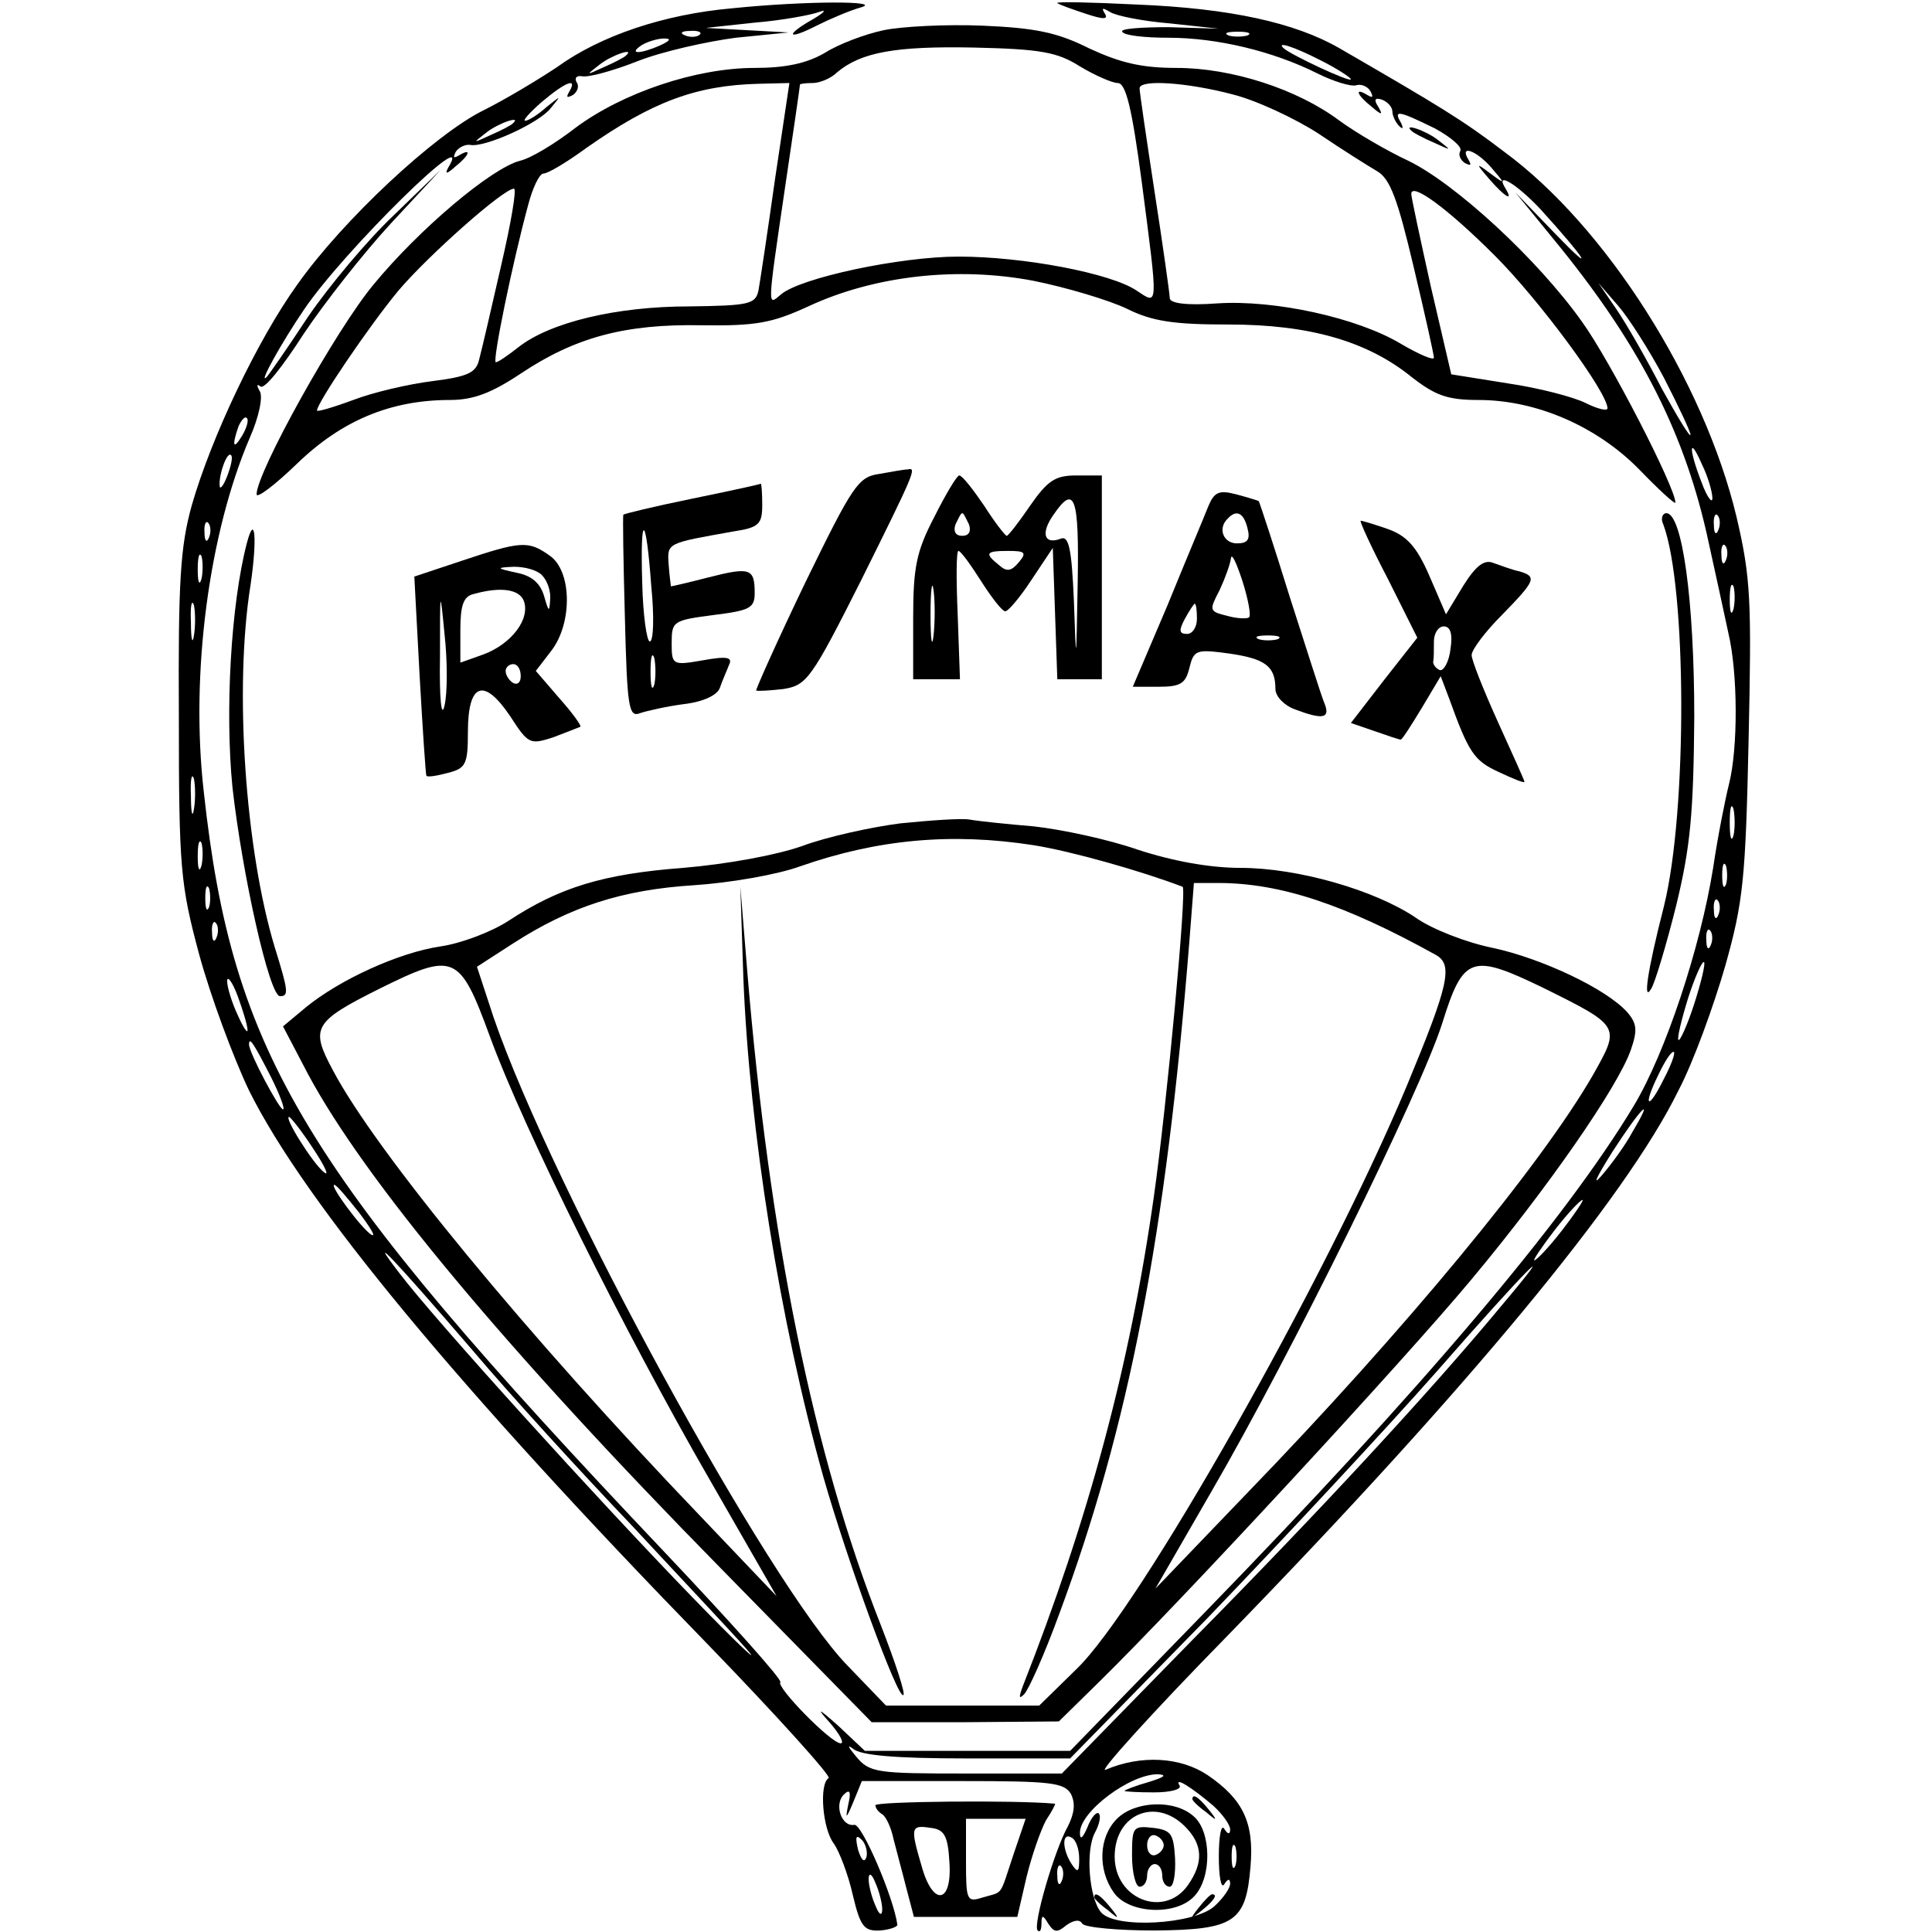 <?xml version="1.0" standalone="no"?>
<!DOCTYPE svg PUBLIC "-//W3C//DTD SVG 20010904//EN"
 "http://www.w3.org/TR/2001/REC-SVG-20010904/DTD/svg10.dtd">
<svg version="1.0" xmlns="http://www.w3.org/2000/svg"
 width="256pt" height="256pt" viewBox="0 0 256 256"
 preserveAspectRatio="xMidYMid meet">
<g transform="translate(0,256) scale(0.1,-0.1)"
fill="#000000" stroke="none">
<path d="M970 2549 c-90 -8 -174 -36 -232 -78 -24 -16 -67 -42 -97 -57 -65
-32 -187 -146 -247 -231 -52 -72 -114 -202 -140 -293 -15 -54 -18 -100 -17
-280 0 -200 2 -222 27 -315 15 -55 45 -136 66 -180 74 -149 278 -395 607 -733
93 -96 165 -176 161 -178 -13 -8 -8 -68 7 -87 7 -10 19 -41 25 -68 10 -42 15
-48 36 -47 13 1 24 5 23 8 -5 36 -47 134 -57 132 -17 -3 -27 27 -14 40 8 8 10
4 6 -13 -4 -20 -3 -20 7 4 l11 27 133 0 c117 0 135 -2 144 -17 6 -12 5 -25 -4
-43 -18 -32 -47 -132 -40 -138 3 -3 5 1 5 9 0 12 2 12 9 0 8 -12 12 -12 24 -2
10 7 18 8 21 2 4 -5 47 -9 96 -9 106 1 121 11 127 85 5 58 -10 89 -57 121 -36
24 -88 27 -135 7 -11 -5 61 75 160 176 317 326 529 581 599 724 20 38 47 113
62 165 24 85 27 116 31 300 4 184 3 214 -16 295 -43 180 -173 385 -308 484
-55 42 -85 60 -218 137 -59 34 -145 53 -269 58 -60 3 -107 4 -105 2 2 -2 19
-8 37 -14 24 -8 31 -8 26 0 -5 8 -3 8 7 2 8 -5 43 -12 79 -15 l65 -7 -67 2
c-36 0 -64 -2 -61 -6 2 -5 30 -8 61 -8 65 0 139 -18 197 -47 22 -11 45 -18 52
-16 6 2 15 -1 19 -8 4 -8 3 -9 -4 -5 -18 11 -14 0 5 -15 14 -12 16 -12 9 0 -6
9 -4 12 5 9 8 -3 14 -10 14 -16 0 -5 4 -14 9 -19 5 -5 6 -3 2 5 -10 17 -2 15
45 -8 22 -12 37 -25 34 -30 -3 -5 0 -12 6 -16 8 -4 9 -3 5 4 -13 21 10 13 30
-10 19 -22 19 -23 -1 -8 -20 15 -20 14 -1 -8 20 -23 32 -30 21 -12 -15 24 14
7 46 -27 60 -66 76 -91 20 -33 l-53 55 49 -60 c112 -136 172 -251 204 -390 11
-50 24 -109 29 -133 13 -54 13 -154 1 -201 -5 -20 -15 -70 -21 -111 -17 -106
-63 -245 -105 -315 -92 -153 -283 -378 -570 -673 l-177 -182 -136 0 -136 0
-35 33 c-27 24 -30 25 -12 5 14 -16 20 -28 15 -28 -13 0 -86 75 -80 81 3 3
-67 81 -155 174 -477 503 -571 657 -609 1006 -18 157 7 343 61 469 12 27 18
55 13 62 -4 7 -4 10 1 6 5 -5 30 27 57 69 28 42 80 108 116 147 l66 71 -62
-60 c-35 -33 -86 -94 -114 -135 -27 -41 -52 -77 -55 -80 -11 -10 20 46 50 90
52 77 229 251 191 188 -5 -9 -2 -9 9 1 19 15 23 26 5 15 -7 -4 -8 -3 -4 5 4 6
13 10 19 9 19 -4 92 29 107 49 14 17 14 17 -6 1 -11 -10 -24 -18 -28 -18 -4 0
6 11 22 25 32 27 48 33 36 13 -4 -7 -3 -8 5 -4 6 4 9 12 5 17 -3 6 0 9 7 8 8
-2 41 7 74 20 33 13 92 26 130 31 l70 7 -55 3 -55 3 65 7 c36 3 74 10 85 14
11 4 8 0 -7 -9 -39 -22 -35 -29 4 -9 18 9 44 20 58 24 33 9 -72 9 -170 -1z
m-43 -35 c-3 -3 -12 -4 -19 -1 -8 3 -5 6 6 6 11 1 17 -2 13 -5z m726 -1 c-7
-2 -19 -2 -25 0 -7 3 -2 5 12 5 14 0 19 -2 13 -5z m-778 -13 c-27 -12 -43 -12
-25 0 8 5 22 9 30 9 10 0 8 -3 -5 -9z m875 -20 c22 -11 40 -23 40 -25 0 -5
-79 32 -89 41 -11 10 14 2 49 -16z m-921 6 c-2 -2 -15 -9 -29 -15 -24 -11 -24
-11 -6 3 16 13 49 24 35 12z m-150 -90 c-2 -2 -15 -9 -29 -15 -24 -11 -24 -11
-6 3 16 13 49 24 35 12z m1526 -337 c19 -37 35 -71 35 -75 0 -5 -17 23 -38 61
-20 39 -47 86 -60 105 l-24 35 26 -30 c14 -16 42 -60 61 -96z m-1884 -76 c-12
-20 -14 -14 -5 12 4 9 9 14 11 11 3 -2 0 -13 -6 -23z m1948 -83 c0 -8 -7 1
-14 20 -18 46 -17 64 0 25 8 -16 14 -37 14 -45z m-1968 29 c-5 -13 -10 -19
-10 -12 -1 15 10 45 15 40 3 -2 0 -15 -5 -28z m1976 -71 c-3 -8 -6 -5 -6 6 -1
11 2 17 5 13 3 -3 4 -12 1 -19z m-2000 -10 c-3 -8 -6 -5 -6 6 -1 11 2 17 5 13
3 -3 4 -12 1 -19z m2010 -30 c-3 -8 -6 -5 -6 6 -1 11 2 17 5 13 3 -3 4 -12 1
-19z m-2020 -25 c-3 -10 -5 -4 -5 12 0 17 2 24 5 18 2 -7 2 -21 0 -30z m2030
-40 c-3 -10 -5 -4 -5 12 0 17 2 24 5 18 2 -7 2 -21 0 -30z m-2040 -35 c-2 -13
-4 -5 -4 17 -1 22 1 32 4 23 2 -10 2 -28 0 -40z m0 -230 c-2 -13 -4 -5 -4 17
-1 22 1 32 4 23 2 -10 2 -28 0 -40z m2040 -35 c-3 -10 -5 -2 -5 17 0 19 2 27
5 18 2 -10 2 -26 0 -35z m-2030 -40 c-3 -10 -5 -4 -5 12 0 17 2 24 5 18 2 -7
2 -21 0 -30z m2020 -25 c-3 -7 -5 -2 -5 12 0 14 2 19 5 13 2 -7 2 -19 0 -25z
m-2010 -30 c-3 -7 -5 -2 -5 12 0 14 2 19 5 13 2 -7 2 -19 0 -25z m2000 -10
c-3 -8 -6 -5 -6 6 -1 11 2 17 5 13 3 -3 4 -12 1 -19z m-1990 -30 c-3 -8 -6 -5
-6 6 -1 11 2 17 5 13 3 -3 4 -12 1 -19z m1980 -10 c-3 -8 -6 -5 -6 6 -1 11 2
17 5 13 3 -3 4 -12 1 -19z m-22 -78 c-9 -28 -19 -50 -21 -48 -2 2 4 27 13 56
9 28 19 50 21 47 2 -2 -4 -27 -13 -55z m-1917 -35 c0 -5 -6 4 -13 20 -8 17
-14 37 -14 45 0 8 7 -1 14 -20 7 -19 13 -39 13 -45z m31 -62 c12 -24 19 -43
16 -43 -5 0 -45 75 -45 86 0 11 6 2 29 -43z m1846 -2 c-21 -43 -29 -39 -8 4 9
19 18 33 21 31 2 -2 -4 -18 -13 -35z m-42 -71 c-9 -17 -28 -43 -41 -58 -13
-15 -6 -1 14 31 38 59 58 79 27 27z m-1748 -22 c16 -24 22 -38 14 -31 -15 12
-53 73 -46 73 2 0 17 -19 32 -42z m61 -85 c15 -20 23 -33 16 -29 -13 8 -56 66
-49 66 3 0 17 -17 33 -37z m1594 -23 c-17 -22 -34 -40 -37 -40 -2 0 10 18 27
40 17 22 34 40 37 40 2 0 -10 -18 -27 -40z m-1444 -159 c49 -58 143 -161 209
-230 65 -70 135 -144 155 -167 19 -22 -14 9 -73 70 -125 129 -339 365 -387
428 -47 61 -8 20 96 -101z m1362 57 c-93 -112 -240 -271 -407 -440 l-174 -178
-127 0 c-119 0 -128 1 -146 23 -10 12 -12 16 -4 10 10 -9 56 -13 151 -13 l137
0 183 187 c100 104 236 250 303 326 118 135 170 187 84 85z m-465 -629 c-18
-5 -33 -11 -33 -12 0 -1 18 -2 39 -2 22 0 37 4 34 9 -8 13 17 -3 45 -27 12
-11 22 -25 22 -31 0 -7 -3 -7 -8 1 -4 6 -7 -11 -7 -37 0 -26 3 -43 7 -37 5 8
8 8 8 1 0 -6 -9 -19 -21 -30 -27 -24 -131 -30 -150 -8 -16 19 -21 82 -8 106 6
11 8 22 5 25 -3 3 -10 -5 -15 -18 -6 -14 -10 -18 -10 -8 -1 28 67 79 104 78
12 -1 7 -4 -12 -10z m-375 -100 c-3 -8 -7 -3 -11 10 -4 17 -3 21 5 13 5 -5 8
-16 6 -23z m282 -2 c0 -18 -2 -19 -10 -7 -13 20 -13 43 0 35 6 -3 10 -16 10
-28z m207 -9 c-3 -7 -5 -2 -5 12 0 14 2 19 5 13 2 -7 2 -19 0 -25z m-230 -20
c-3 -8 -6 -5 -6 6 -1 11 2 17 5 13 3 -3 4 -12 1 -19z m-238 -38 c0 -9 -4 -8
-9 5 -5 11 -9 27 -9 35 0 9 4 8 9 -5 5 -11 9 -27 9 -35z"/>
<path d="M1580 176 c0 -2 8 -10 18 -17 15 -13 16 -12 3 4 -13 16 -21 21 -21
13z"/>
<path d="M1480 150 c-24 -24 -26 -67 -4 -98 20 -28 83 -31 107 -4 23 25 22 85
-1 105 -25 23 -78 21 -102 -3z m90 -10 c24 -24 25 -48 4 -78 -31 -44 -97 -19
-97 38 0 56 54 79 93 40z"/>
<path d="M1500 101 c0 -23 5 -41 10 -41 6 0 10 7 10 15 0 8 5 15 10 15 6 0 10
-7 10 -15 0 -8 4 -15 10 -15 5 0 8 17 7 38 -2 32 -5 37 -29 40 -27 3 -28 1
-28 -37z m42 14 c0 -5 -5 -11 -11 -13 -6 -2 -11 4 -11 13 0 9 5 15 11 13 6 -2
11 -8 11 -13z"/>
<path d="M1450 46 c0 -2 8 -10 18 -17 15 -13 16 -12 3 4 -13 16 -21 21 -21 13z"/>
<path d="M1589 33 c-13 -16 -12 -17 4 -4 16 13 21 21 13 21 -2 0 -10 -8 -17
-17z"/>
<path d="M1171 2520 c-24 -5 -59 -18 -78 -30 -24 -14 -52 -20 -93 -20 -78 0
-175 -33 -237 -79 -27 -21 -60 -41 -74 -44 -38 -10 -133 -90 -194 -164 -50
-60 -155 -249 -155 -278 0 -6 24 12 54 41 59 57 124 84 202 84 31 0 55 9 94
35 72 48 138 66 240 64 72 -1 93 3 141 25 88 41 198 53 298 34 45 -9 101 -26
124 -37 34 -17 63 -21 135 -21 107 0 184 -22 243 -70 31 -24 47 -30 88 -30 77
0 157 -35 213 -92 26 -27 48 -47 48 -44 0 20 -87 189 -124 240 -59 83 -168
183 -230 213 -28 13 -69 37 -91 53 -56 42 -143 70 -216 70 -47 0 -75 7 -116
26 -42 21 -71 27 -141 30 -48 2 -107 -1 -131 -6z m260 -48 c20 -12 43 -22 50
-22 11 0 19 -34 32 -132 22 -169 22 -162 -7 -143 -34 23 -150 45 -236 45 -77
0 -209 -28 -235 -50 -18 -15 -19 -23 5 140 11 74 20 136 20 138 0 1 8 2 17 2
9 0 24 6 32 14 32 27 78 35 181 33 89 -2 111 -6 141 -25z m-404 -149 c-10 -71
-20 -137 -22 -148 -4 -18 -12 -20 -92 -21 -96 0 -184 -21 -226 -54 -14 -11
-27 -20 -30 -20 -5 0 22 132 43 209 6 23 15 41 20 41 6 0 31 15 57 34 87 61
145 83 229 85 l40 1 -19 -127z m606 112 c32 -8 83 -32 114 -52 31 -21 66 -43
78 -50 17 -10 27 -37 48 -126 15 -63 27 -117 27 -121 0 -4 -19 4 -43 18 -58
35 -168 59 -244 54 -40 -3 -63 0 -63 7 0 5 -9 69 -20 140 -11 72 -20 133 -20
138 0 12 62 8 123 -8z m-969 -227 c-13 -57 -26 -113 -29 -124 -4 -18 -15 -23
-62 -29 -32 -4 -79 -15 -105 -25 -27 -10 -48 -16 -48 -14 0 10 69 112 108 159
39 46 139 135 153 135 4 0 -4 -46 -17 -102z m1317 13 c59 -59 149 -181 149
-202 0 -4 -13 -1 -29 7 -16 8 -62 20 -103 26 l-75 12 -27 116 c-14 63 -26 119
-26 123 0 16 48 -19 111 -82z"/>
<path d="M1871 2386 c2 -2 15 -9 29 -15 24 -11 24 -11 6 3 -16 13 -49 24 -35
12z"/>
<path d="M1165 1932 c-28 -4 -35 -15 -98 -144 -37 -77 -66 -142 -65 -143 2 -1
18 0 36 2 31 5 37 13 103 144 71 143 74 150 62 147 -5 0 -21 -3 -38 -6z"/>
<path d="M1238 1875 c-24 -46 -28 -67 -28 -135 l0 -80 31 0 31 0 -3 85 c-2 47
-2 85 1 85 3 0 16 -18 30 -40 14 -22 28 -40 32 -40 4 0 20 19 35 42 l28 42 3
-87 3 -87 29 0 30 0 0 135 0 135 -34 0 c-28 0 -38 -7 -61 -40 -15 -22 -29 -40
-31 -40 -2 0 -16 18 -30 40 -15 22 -29 40 -33 40 -3 0 -18 -25 -33 -55z m190
-87 c-2 -111 -2 -111 -5 -25 -3 72 -7 88 -18 83 -22 -8 -26 8 -9 32 28 41 34
24 32 -90z m-144 77 c3 -9 0 -15 -9 -15 -9 0 -12 6 -9 15 4 8 7 15 9 15 2 0 5
-7 9 -15z m66 -50 c-10 -12 -16 -13 -26 -4 -20 16 -18 19 12 19 22 0 25 -2 14
-15z m-113 -97 c-2 -18 -4 -6 -4 27 0 33 2 48 4 33 2 -15 2 -42 0 -60z"/>
<path d="M916 1899 c-49 -10 -90 -20 -90 -21 -1 -2 0 -63 2 -136 3 -119 5
-133 20 -127 9 3 35 9 58 12 26 3 45 12 48 22 3 9 9 22 12 30 5 10 -2 12 -35
6 -40 -7 -41 -6 -41 23 0 29 2 30 55 37 48 6 55 9 55 29 0 33 -6 35 -61 21
-27 -7 -49 -12 -50 -12 0 1 -2 14 -3 29 -2 29 -3 28 87 44 33 5 37 10 37 35 0
16 -1 29 -2 28 -2 -1 -43 -10 -92 -20z m-53 -116 c4 -40 3 -73 -2 -73 -4 0 -9
35 -10 77 -3 96 5 93 12 -4z m4 -130 c-3 -10 -5 -2 -5 17 0 19 2 27 5 18 2
-10 2 -26 0 -35z"/>
<path d="M1601 1889 c-5 -13 -30 -72 -54 -131 l-46 -108 34 0 c29 0 36 4 41
25 6 24 9 25 53 19 48 -7 61 -17 61 -47 0 -10 12 -22 26 -27 37 -14 47 -12 39
8 -4 9 -24 73 -46 141 -21 68 -40 125 -41 127 -2 1 -15 5 -30 9 -23 6 -29 3
-37 -16z m52 -29 c4 -15 0 -20 -14 -20 -18 0 -26 20 -12 33 11 12 21 8 26 -13z
m2 -118 c-2 -2 -15 -2 -29 2 -24 6 -24 7 -10 34 7 15 14 34 15 42 1 8 7 -5 15
-29 8 -25 12 -47 9 -49z m-69 -2 c0 -11 -6 -20 -13 -20 -11 0 -11 5 -3 20 6
11 12 20 13 20 2 0 3 -9 3 -20z m107 -27 c-7 -2 -19 -2 -25 0 -7 3 -2 5 12 5
14 0 19 -2 13 -5z"/>
<path d="M2204 1865 c31 -83 32 -379 1 -505 -23 -90 -28 -129 -17 -110 5 8 20
58 33 110 19 78 23 123 24 250 0 155 -16 270 -37 270 -5 0 -8 -7 -4 -15z"/>
<path d="M1839 1793 l39 -78 -44 -56 -44 -57 32 -11 c17 -6 32 -11 34 -11 2 0
14 19 28 42 l25 42 11 -29 c26 -72 33 -83 66 -98 19 -9 34 -15 34 -13 0 2 -16
37 -35 79 -19 42 -35 82 -35 89 0 7 18 31 40 53 45 46 47 51 23 58 -10 2 -25
8 -34 11 -12 5 -23 -3 -40 -30 l-23 -38 -22 51 c-17 39 -30 53 -55 62 -17 6
-34 11 -36 11 -2 0 14 -35 36 -77z m83 -93 c-2 -17 -9 -29 -14 -28 -5 2 -9 7
-9 11 1 4 1 16 1 27 0 11 6 20 13 20 9 0 12 -10 9 -30z"/>
<path d="M327 1840 c-21 -81 -29 -222 -19 -323 13 -116 49 -277 63 -277 12 0
11 7 -7 65 -39 129 -54 343 -32 480 9 61 6 97 -5 55z"/>
<path d="M612 1817 l-63 -21 7 -131 c4 -71 8 -131 9 -133 2 -2 14 0 29 4 23 6
26 11 26 54 0 65 21 73 56 21 24 -37 26 -38 57 -28 18 7 34 13 36 14 2 1 -11
19 -28 38 l-31 36 20 26 c29 37 28 107 -2 127 -28 20 -38 19 -116 -7z m106
-19 c7 -7 12 -21 11 -32 -1 -18 -2 -17 -8 4 -5 17 -16 27 -36 31 -28 6 -28 7
-4 8 14 0 30 -4 37 -11z m-129 -173 c-4 -18 -7 9 -6 65 0 90 0 92 6 30 4 -36
4 -78 0 -95z m105 139 c9 -24 -16 -57 -53 -71 l-31 -11 0 43 c0 33 4 45 18 48
36 10 60 6 66 -9z m-4 -100 c0 -8 -4 -12 -10 -9 -5 3 -10 10 -10 16 0 5 5 9
10 9 6 0 10 -7 10 -16z"/>
<path d="M1193 1469 c-39 -5 -98 -18 -130 -30 -34 -12 -99 -24 -158 -29 -106
-8 -164 -26 -231 -70 -23 -15 -63 -30 -90 -34 -55 -8 -134 -44 -179 -81 l-30
-25 33 -63 c75 -140 261 -364 547 -655 l200 -204 124 0 124 1 54 53 c108 106
404 426 493 533 101 121 194 255 211 304 9 26 8 35 -5 50 -28 31 -113 71 -178
85 -35 7 -81 25 -102 40 -55 37 -157 66 -232 66 -41 0 -90 9 -136 24 -40 14
-102 27 -138 31 -36 3 -74 7 -85 9 -11 2 -52 -1 -92 -5z m177 -29 c50 -8 142
-34 197 -55 6 -2 -21 -290 -38 -410 -32 -226 -87 -429 -174 -650 -5 -14 -5
-17 2 -10 6 6 27 53 46 105 93 250 142 504 173 893 l6 77 32 0 c82 0 167 -28
288 -95 24 -13 18 -39 -38 -174 -108 -258 -355 -694 -438 -773 l-49 -48 -101
0 -102 0 -51 53 c-105 108 -391 632 -469 859 l-22 67 48 31 c76 49 145 71 239
77 47 3 111 14 141 25 103 36 201 45 310 28z m-721 -253 c44 -121 179 -393
291 -587 l89 -155 -100 105 c-231 241 -431 484 -488 592 -30 56 -26 64 62 108
99 49 106 46 146 -63z m1396 64 c103 -51 102 -51 66 -115 -69 -120 -250 -339
-460 -556 l-120 -125 75 130 c105 181 276 528 305 619 28 90 39 93 134 47z"/>
<path d="M985 1264 c8 -201 48 -454 106 -661 32 -112 99 -296 106 -289 3 2
-11 44 -30 93 -89 225 -148 515 -177 868 l-9 110 4 -121z"/>
<path d="M1160 168 c0 -4 4 -9 9 -12 5 -3 12 -18 15 -33 4 -16 12 -45 17 -65
l10 -38 68 0 69 0 12 52 c7 29 19 63 26 76 8 12 13 22 12 22 -53 5 -238 3
-238 -2z m183 -65 c-19 -57 -13 -49 -40 -57 -22 -7 -23 -5 -23 48 l0 56 39 0
40 0 -16 -47z m-85 -10 c4 -56 -22 -60 -37 -5 -15 51 -14 54 12 50 18 -2 23
-10 25 -45z"/>
</g>
</svg>

